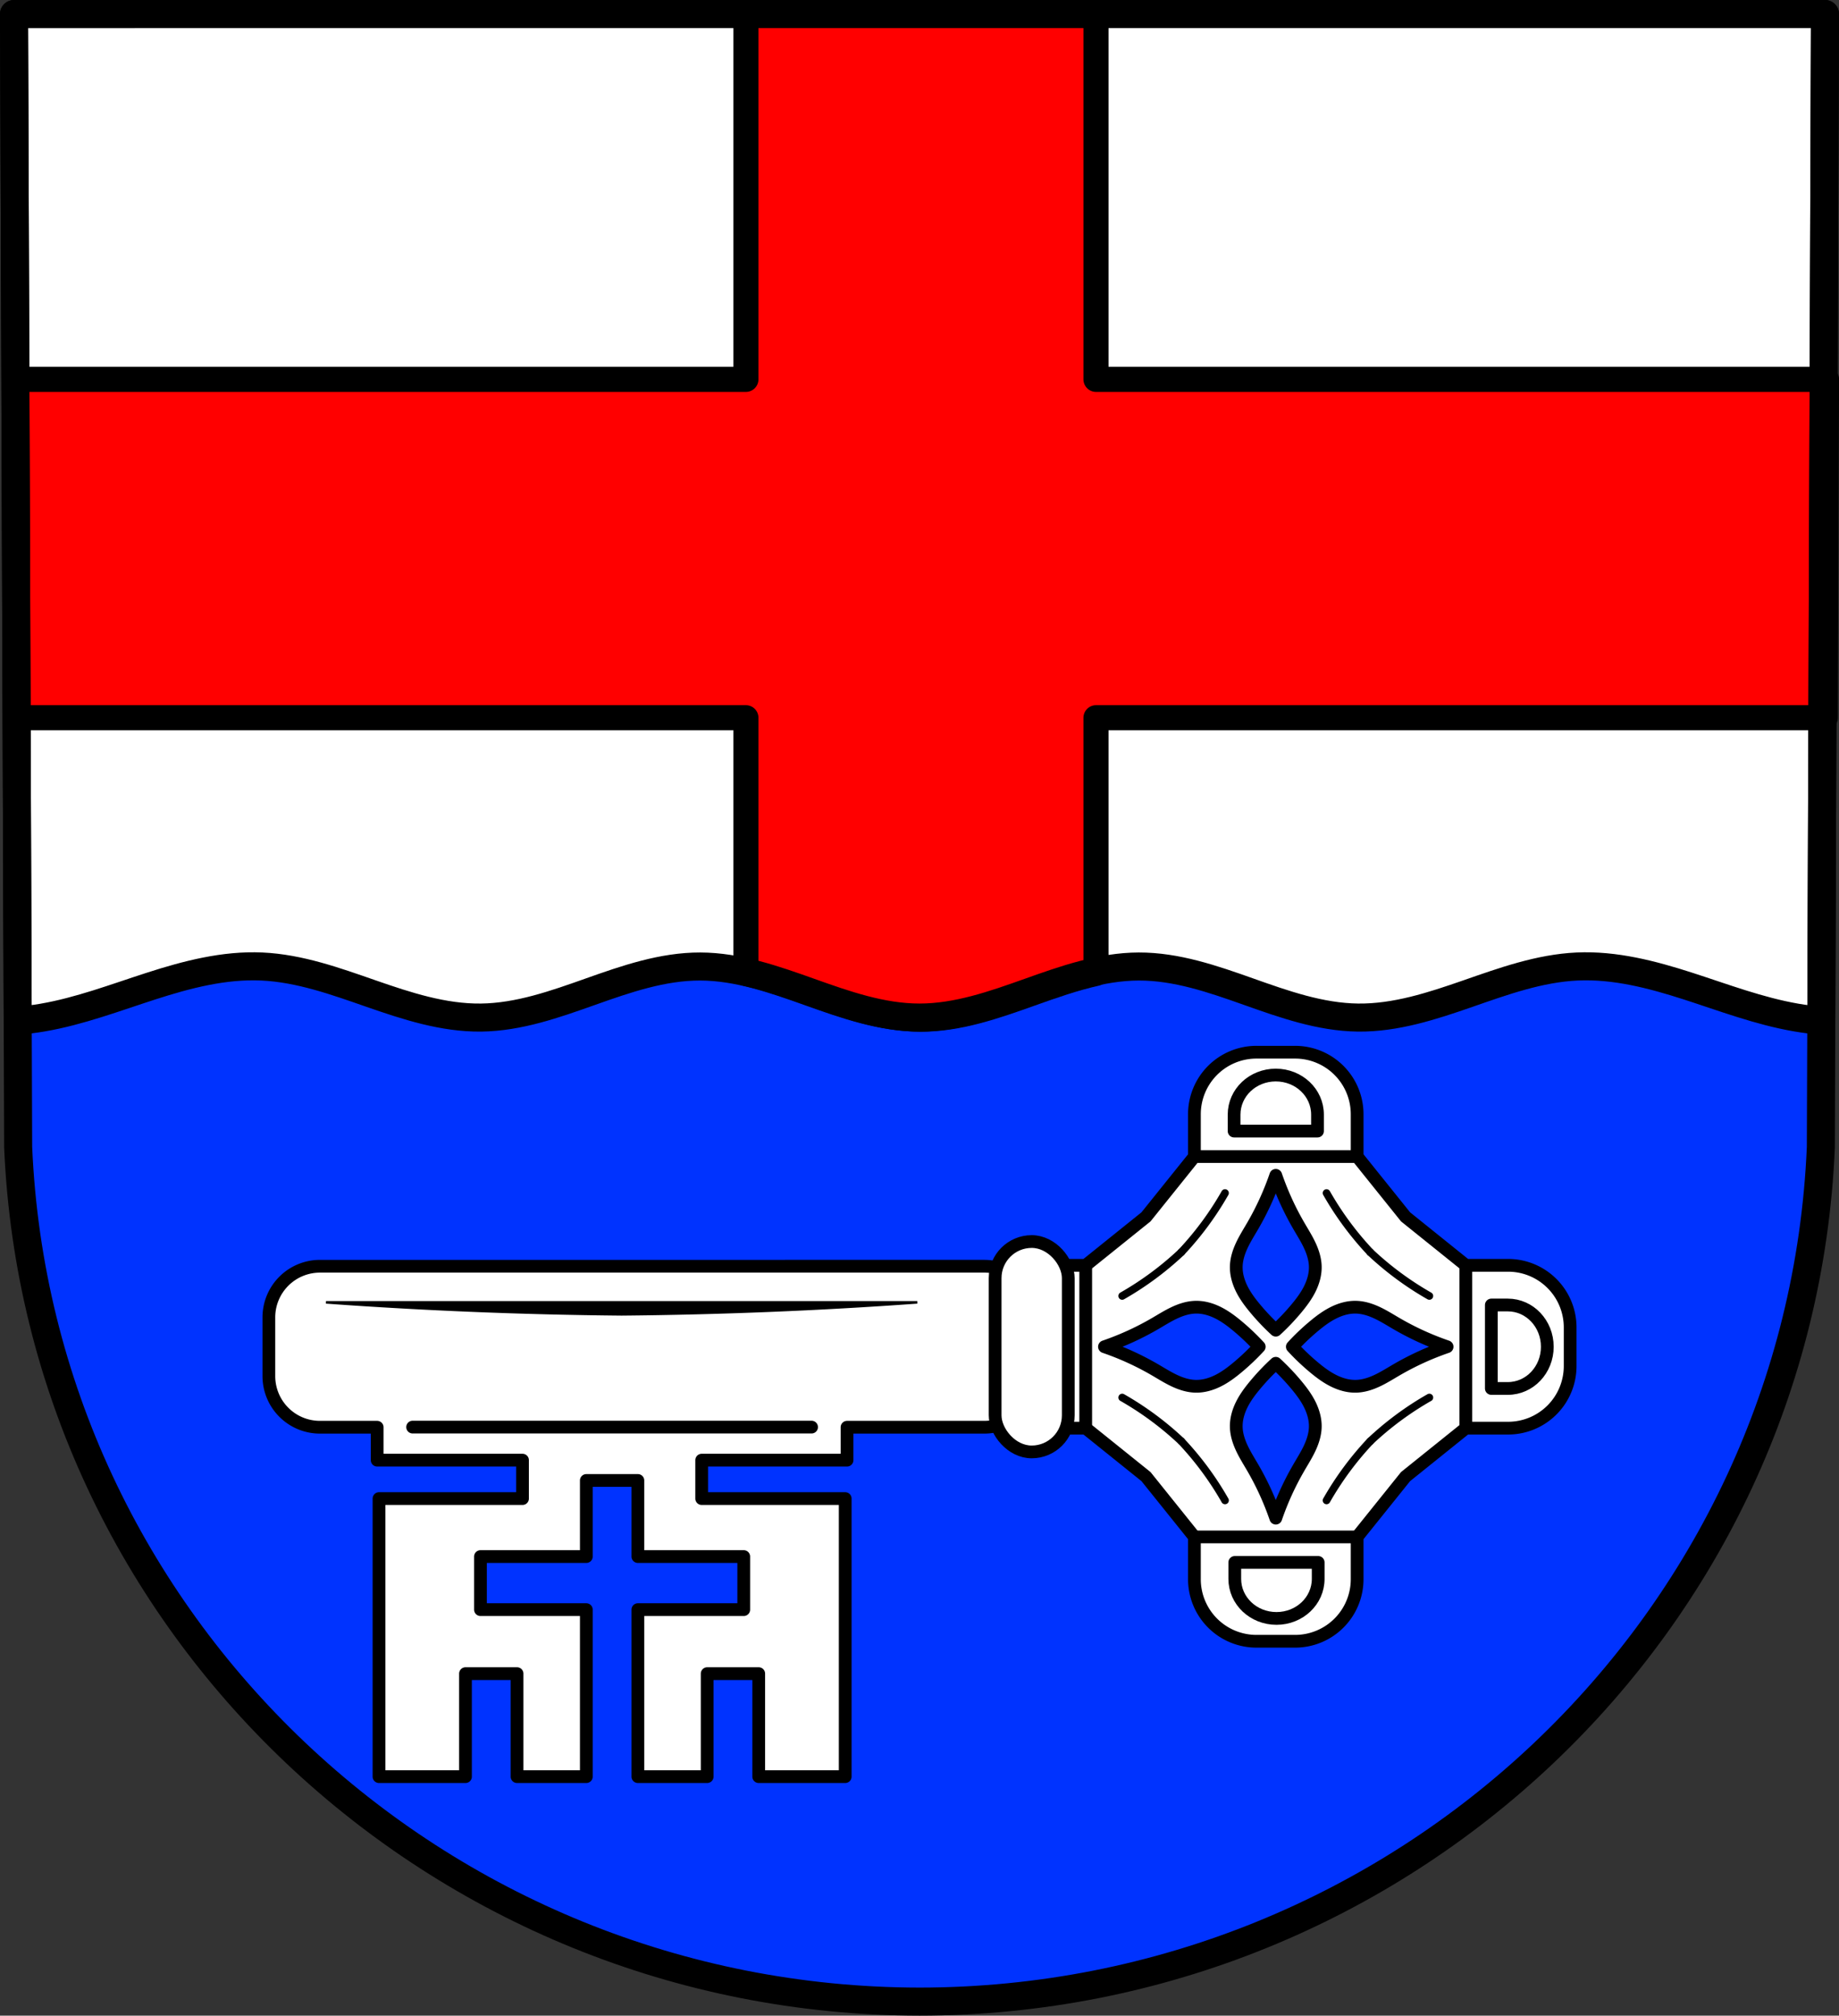 <svg xmlns="http://www.w3.org/2000/svg" width="721.64" height="790.487" viewBox="0 0 190.934 209.15"><rect x="0" y="0" width="190.934" height="209.15" fill="#333333" stroke="none"/><g transform="translate(-3.892 -6.449)"><path style="fill:#03f;fill-opacity:1;fill-rule:evenodd;stroke:none;stroke-width:2.91;stroke-linecap:round;stroke-linejoin:round;stroke-miterlimit:4;stroke-dasharray:none;stroke-opacity:1" d="m193.371 7.904-.43 117.58c-2.092 49.46-43.44 88.631-93.582 88.66-50.097-.062-91.46-39.247-93.582-88.66l-.43-117.58h94.01z"/><path style="fill:#fff;stroke:none;stroke-width:2.91;stroke-linecap:round;stroke-linejoin:round;stroke-miterlimit:4;stroke-dasharray:none;stroke-opacity:1" d="M5.347 7.904 5.73 112.36c.868-.07 1.734-.176 2.593-.324 3.856-.664 7.537-2.07 11.262-3.27 3.724-1.2 7.588-2.207 11.497-2.028 3.909.178 7.655 1.53 11.35 2.815 3.696 1.285 7.497 2.53 11.41 2.483 3.914-.047 7.682-1.385 11.372-2.693 3.689-1.308 7.473-2.617 11.387-2.605 3.915.011 7.69 1.344 11.378 2.657 3.688 1.314 7.466 2.641 11.381 2.641s7.694-1.327 11.382-2.64c3.687-1.314 7.463-2.647 11.378-2.658 3.914-.012 7.698 1.297 11.387 2.605 3.69 1.308 7.458 2.646 11.372 2.693 3.912.047 7.713-1.198 11.41-2.483 3.695-1.285 7.44-2.637 11.35-2.815 3.908-.18 7.772.828 11.497 2.027 3.724 1.2 7.405 2.607 11.262 3.271.859.148 1.724.254 2.592.324l.382-104.457H99.357z"/><path style="fill:red;fill-opacity:1;stroke:#000;stroke-width:9.833;stroke-linecap:round;stroke-linejoin:round;stroke-miterlimit:4;stroke-dasharray:none;stroke-opacity:1" d="M292.238 5.5v143.041H6.023l.485 132.498h285.73v100.125c8.67 1.936 17.18 4.942 25.567 7.93 13.938 4.964 28.22 9.98 43.015 9.98 14.797 0 29.078-5.016 43.016-9.98 8.388-2.988 16.896-5.994 25.566-7.93V281.04h285.73l.485-132.498H429.402V5.5H292.238z" transform="matrix(.265 0 0 .265 3.892 6.449)"/><path style="fill:none;stroke:#000;stroke-width:2.91;stroke-linecap:round;stroke-linejoin:round;stroke-miterlimit:4;stroke-dasharray:none;stroke-opacity:1" d="M5.347 7.904 5.73 112.36c.868-.07 1.734-.176 2.593-.324 3.856-.664 7.537-2.07 11.262-3.27 3.724-1.2 7.588-2.207 11.497-2.028 3.909.178 7.655 1.53 11.35 2.815 3.696 1.285 7.497 2.53 11.41 2.483 3.914-.047 7.682-1.385 11.372-2.693 3.689-1.308 7.473-2.617 11.387-2.605 3.915.011 7.69 1.344 11.378 2.657 3.688 1.314 7.466 2.641 11.381 2.641s7.694-1.327 11.382-2.64c3.687-1.314 7.463-2.647 11.378-2.658 3.914-.012 7.698 1.297 11.387 2.605 3.69 1.308 7.458 2.646 11.372 2.693 3.912.047 7.713-1.198 11.41-2.483 3.695-1.285 7.44-2.637 11.35-2.815 3.908-.18 7.772.828 11.497 2.027 3.724 1.2 7.405 2.607 11.262 3.271.859.148 1.724.254 2.592.324l.382-104.457H99.357z"/><path style="fill:none;fill-rule:evenodd;stroke:#000;stroke-width:2.91;stroke-linecap:round;stroke-linejoin:round;stroke-miterlimit:4;stroke-dasharray:none;stroke-opacity:1" d="m193.371 7.904-.43 117.58c-2.092 49.46-43.44 88.631-93.582 88.66-50.097-.062-91.46-39.247-93.582-88.66l-.43-117.58h94.01z"/><path style="fill:#fff;fill-opacity:1;stroke:#000;stroke-width:1.323;stroke-linecap:round;stroke-linejoin:round;stroke-miterlimit:4;stroke-dasharray:none;stroke-opacity:1" d="M134.357 115.63a6.44 6.44 0 0 0-6.455 6.454v4.374l-5.027 6.258-6.259 5.028h-4.374a6.44 6.44 0 0 0-6.454 6.454v3.986a6.44 6.44 0 0 0 6.454 6.455h4.374l6.259 5.027 5.027 6.259v4.374a6.44 6.44 0 0 0 6.455 6.454h3.986a6.44 6.44 0 0 0 6.454-6.454v-4.374l5.028-6.259 6.258-5.027h4.374a6.44 6.44 0 0 0 6.455-6.455v-3.986a6.44 6.44 0 0 0-6.455-6.454h-4.374l-6.258-5.028-5.028-6.259v-4.373a6.44 6.44 0 0 0-6.454-6.454zm1.993 12.776a29.43 29.43 0 0 0 2.393 5.241c.385.664.797 1.313 1.124 2.008.326.694.567 1.441.585 2.208.018.809-.213 1.61-.573 2.333-.36.723-.848 1.376-1.364 1.998a23.536 23.536 0 0 1-2.165 2.279 23.537 23.537 0 0 1-2.165-2.28c-.517-.621-1.004-1.274-1.364-1.997-.36-.724-.592-1.524-.573-2.333.017-.767.258-1.514.585-2.208.326-.695.738-1.344 1.124-2.008a29.43 29.43 0 0 0 2.393-5.241zm-8.328 13.683c.808-.019 1.609.212 2.332.573.724.36 1.377.847 1.999 1.364.806.67 1.568 1.394 2.279 2.165a23.537 23.537 0 0 1-2.28 2.165c-.621.517-1.274 1.003-1.998 1.364-.723.36-1.524.592-2.332.573-.767-.017-1.514-.258-2.209-.585-.694-.326-1.344-.738-2.007-1.124a29.43 29.43 0 0 0-5.242-2.393 29.43 29.43 0 0 0 5.242-2.393c.663-.386 1.313-.797 2.007-1.124.695-.327 1.442-.567 2.21-.585zm16.656 0c.767.018 1.514.258 2.209.585.694.327 1.343.738 2.007 1.124a29.434 29.434 0 0 0 5.242 2.393 29.435 29.435 0 0 0-5.242 2.393c-.664.386-1.313.798-2.007 1.124-.695.327-1.442.568-2.209.585-.808.019-1.609-.212-2.332-.573-.724-.36-1.377-.847-1.999-1.364a23.535 23.535 0 0 1-2.278-2.165 23.536 23.536 0 0 1 2.278-2.165c.622-.517 1.275-1.003 1.999-1.364.723-.36 1.524-.592 2.332-.573zm-8.328 5.82c.771.711 1.495 1.473 2.165 2.28.516.622 1.003 1.275 1.364 1.998.36.724.591 1.524.573 2.332-.018.767-.259 1.515-.585 2.209-.327.694-.739 1.344-1.124 2.008a29.43 29.43 0 0 0-2.393 5.241 29.43 29.43 0 0 0-2.393-5.241c-.386-.664-.798-1.314-1.124-2.008-.327-.694-.568-1.442-.585-2.209-.019-.808.212-1.608.573-2.332.36-.723.847-1.376 1.364-1.998a23.538 23.538 0 0 1 2.165-2.28z"/><path style="fill:#fff;fill-opacity:1;stroke:#000;stroke-width:1.323;stroke-linecap:round;stroke-linejoin:round;stroke-miterlimit:4;stroke-dasharray:none;stroke-opacity:1" d="M37.122 137.84a5.303 5.303 0 0 0-5.315 5.314v6.075a5.303 5.303 0 0 0 5.315 5.315h5.929v3.416h15.09v3.987h-14.9V190.8h8.98v-10.687h5.353V190.8h7.193v-17.33H53.776v-5.506h10.991v-7.896h5.352v7.896h10.992v5.506H70.119v17.33h7.195v-10.687h5.352V190.8h8.98v-28.853H76.745v-3.987h15.09v-3.416h14.238a5.303 5.303 0 0 0 5.315-5.315v-6.075a5.303 5.303 0 0 0-5.315-5.315z"/><rect style="fill:#fff;fill-opacity:1;stroke:#000;stroke-width:1.323;stroke-linecap:round;stroke-linejoin:round;stroke-miterlimit:4;stroke-dasharray:none;stroke-opacity:1" width="7.593" height="21.83" x="107.212" y="135.276" ry="3.797"/><path style="fill:none;stroke:#000;stroke-width:1.323;stroke-linecap:round;stroke-linejoin:miter;stroke-miterlimit:4;stroke-dasharray:none;stroke-opacity:1" d="M46.732 154.53h41.422M127.902 126.458h16.899M156.083 137.744v16.895M144.797 165.925H128.05M116.616 154.639v-16.895"/><path style="fill:none;fill-opacity:1;stroke:#000;stroke-width:1.323;stroke-linecap:round;stroke-linejoin:round;stroke-miterlimit:4;stroke-dasharray:none;stroke-opacity:1" d="M136.352 118c-2.4 0-4.33 1.83-4.33 4.103v1.71h8.66v-1.71c0-2.273-1.931-4.102-4.33-4.102zM136.423 174.383c-2.399 0-4.33-1.83-4.33-4.102v-1.71h8.66v1.71c0 2.272-1.93 4.102-4.33 4.102zM164.54 146.191c0-2.399-1.829-4.33-4.101-4.33h-1.71v8.66h1.71c2.272 0 4.102-1.93 4.102-4.33z"/><path style="fill:none;stroke:#000;stroke-width:.794;stroke-linecap:round;stroke-linejoin:miter;stroke-miterlimit:4;stroke-dasharray:none;stroke-opacity:1" d="M786.015 102.747a32.29 32.29 0 0 0-7.549 1.133" transform="rotate(135 449.312 -17.016)"/><path transform="scale(1 -1) rotate(45 744.936 -812.872)" style="fill:none;stroke:#000;stroke-width:.794;stroke-linecap:round;stroke-linejoin:miter;stroke-miterlimit:4;stroke-dasharray:none;stroke-opacity:1" d="M786.015 102.747a32.29 32.29 0 0 0-7.549 1.133"/><path transform="scale(1 -1) rotate(-45 177.429 755.558)" style="fill:none;stroke:#000;stroke-width:.794;stroke-linecap:round;stroke-linejoin:miter;stroke-miterlimit:4;stroke-dasharray:none;stroke-opacity:1" d="M786.015 102.747a32.29 32.29 0 0 0-7.549 1.133"/><path transform="rotate(-135 473.052 252.085)" style="fill:none;stroke:#000;stroke-width:.794;stroke-linecap:round;stroke-linejoin:miter;stroke-miterlimit:4;stroke-dasharray:none;stroke-opacity:1" d="M786.015 102.747a32.29 32.29 0 0 0-7.549 1.133"/><path transform="scale(-1 1) rotate(45 255.649 -995.858)" d="M786.015 102.747a32.29 32.29 0 0 0-7.549 1.133" style="fill:none;stroke:#000;stroke-width:.794;stroke-linecap:round;stroke-linejoin:miter;stroke-miterlimit:4;stroke-dasharray:none;stroke-opacity:1"/><path d="M786.015 102.747a32.29 32.29 0 0 0-7.549 1.133" style="fill:none;stroke:#000;stroke-width:.794;stroke-linecap:round;stroke-linejoin:miter;stroke-miterlimit:4;stroke-dasharray:none;stroke-opacity:1" transform="rotate(-45 530.366 901.75)"/><path transform="scale(-1 1) rotate(-45 394.016 1230.927)" d="M786.015 102.747a32.29 32.29 0 0 0-7.549 1.133" style="fill:none;stroke:#000;stroke-width:.794;stroke-linecap:round;stroke-linejoin:miter;stroke-miterlimit:4;stroke-dasharray:none;stroke-opacity:1"/><path d="M786.015 102.747a32.29 32.29 0 0 0-7.549 1.133" style="fill:none;stroke:#000;stroke-width:.794;stroke-linecap:round;stroke-linejoin:miter;stroke-miterlimit:4;stroke-dasharray:none;stroke-opacity:1" transform="rotate(45 391.999 -666.68)"/><path style="fill:#000;stroke:#000;stroke-width:.265px;stroke-linecap:butt;stroke-linejoin:miter;stroke-opacity:1" d="M37.738 141.585a488.707 488.707 0 0 0 30.696 1.245 488.626 488.626 0 0 0 30.697-1.245H68.434z"/></g></svg>